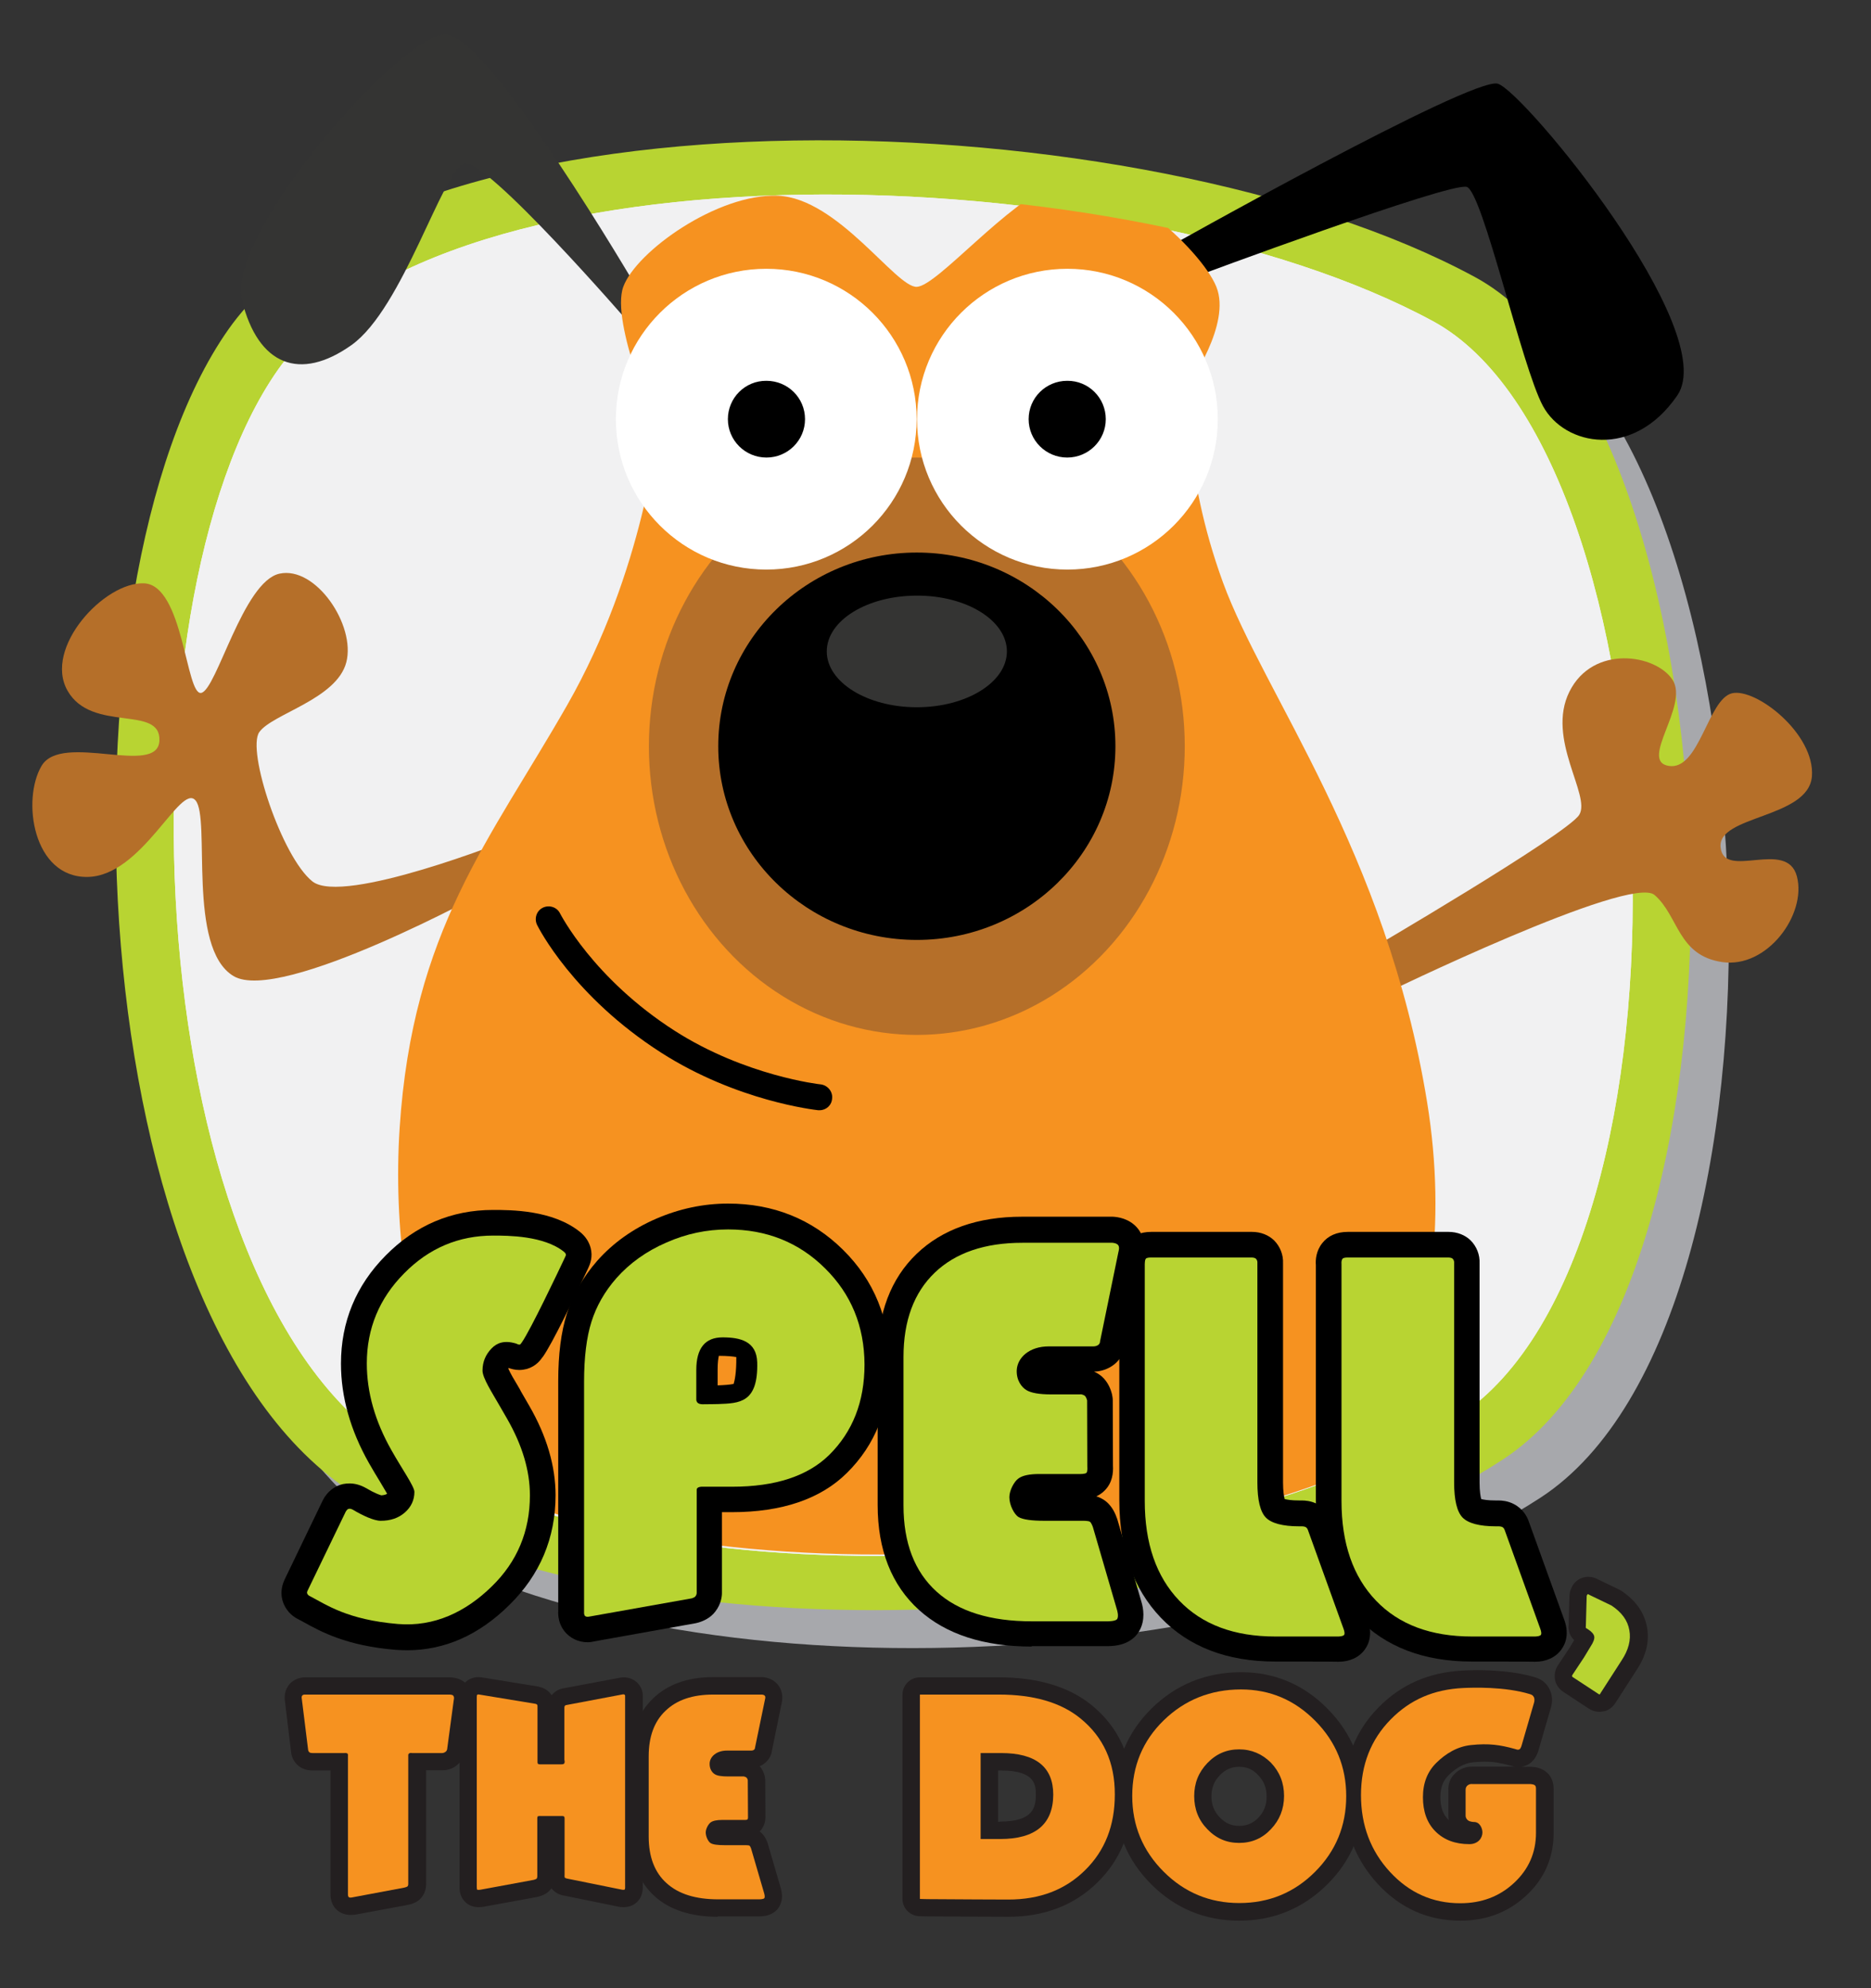 <?xml version="1.0" encoding="utf-8"?>
<!-- Generator: Adobe Illustrator 20.1.0, SVG Export Plug-In . SVG Version: 6.00 Build 0)  -->
<svg version="1.1" id="Layer_1" xmlns="http://www.w3.org/2000/svg" xmlns:xlink="http://www.w3.org/1999/xlink" x="0px" y="0px"
	 viewBox="0 0 912 969" style="enable-background:new 0 0 912 969;" xml:space="preserve">
<rect x="0" y="0" width="912" height="969" fill="#333333" stroke="none"/>
<style type="text/css">
	.st0{fill:#231F20;}
	.st1{fill:#F69220;}
	.st2{fill:#A7A8AC;}
	.st3{fill:#B8D432;}
	.st4{fill:#F1F1F2;}
	.st5{fill:#343433;}
	.st6{fill:#B56F29;}
	.st7{clip-path:url(#SVGID_2_);fill:#F69220;}
	.st8{fill:#FFFFFF;}
</style>
<path class="st0" d="M349.9,934.2c-13.1,0-23.5-3.4-30.8-10c-7.6-6.9-11.5-16.6-11.5-29V856c0-11.9,3.6-21.4,10.8-28.3
	c7.1-6.8,16.9-10.3,29-10.3h23.7c0.1,0,0.2,0,0.3,0c1.5,0,5.1,0.5,7.7,3.6c2,2.4,2.7,5.8,1.9,9.1l-4.7,23c-0.3,2.7-1.9,5.2-4.3,6.8
	c-0.6,0.4-1.1,0.7-1.7,0.9c1.4,1.6,2.1,3.4,2.4,4.7c0.2,0.7,0.2,1.3,0.3,2l0.1,17.2c0.1,2.3-0.3,5.3-2.6,7.7
	c-0.1,0.1-0.1,0.1-0.2,0.2c1.6,1.2,2.8,2.9,3.7,5.2c0.1,0.2,0.1,0.4,0.2,0.6l6.4,21.9c0.5,1.8,1.2,5.4-0.6,8.7c-1,1.9-3.7,5-9.9,5
	H349.9z"/>
<path class="st0" d="M170.8,933.3c-3,0-5-1.2-6.2-2.1c-2.4-1.9-3.6-4.9-3.5-8.3v-60c0,0-8.9,0-8.9,0c-1.7,0-4.3-0.4-6.5-2.1
	c-3-2.3-3.7-5.5-3.8-6.8l-3-24.8c-0.5-3,0.2-6.9,3.4-9.5c1.8-1.4,4-2.2,6.4-2.2c0.2,0,0.5,0,0.7,0c0,0,69.4,0,69.4,0
	c3,0,5.5,0.8,7.4,2.2c3.1,2.4,4.4,6.4,3.5,10.3l-3.1,23.2c-0.2,1.5-0.8,4.2-3.2,6.5c-2,2-4.8,3.1-7.5,3.1c0,0-8.2,0-8.2,0v54.7
	c0.1,2.3-0.3,5.3-2.7,7.8c-0.5,0.6-2.2,2.3-6.2,3.1c0,0-25.8,4.8-25.8,4.8C172.5,933.2,171.7,933.3,170.8,933.3z"/>
<path class="st0" d="M233.2,929.5c-3,0-5-1.2-6.1-2.2c-2.1-1.9-3.2-4.5-3.1-7.9v-92.3c0-2.5,0.6-4.6,2-6.3c1.7-2.2,4.4-3.4,7.2-3.4
	c0.8,0,1.5,0.1,2.1,0.2l27.1,4.4c0.1,0,0.2,0,0.3,0.1c1.3,0.3,3.7,1,5.5,3.2c0.2,0.3,0.5,0.6,0.7,0.9c1.5-1.8,3.6-3.1,6-3.4
	l27.2-5.1c0.5-0.1,1.2-0.2,2-0.2c2.4,0,4.7,0.9,6.4,2.5c1.9,1.8,2.9,4.2,2.8,6.7v92.5c0.1,3.4-0.9,6.1-3,8c-1.2,1.1-3.2,2.3-6.3,2.3
	c-1,0-1.9-0.1-2.4-0.2l-26.5-5.4c-2.7-0.4-4.9-1.7-6.3-3.6c-0.1,0.1-0.2,0.3-0.3,0.4c-1.4,1.8-3.4,3-6.1,3.7c-0.1,0-0.3,0.1-0.4,0.1
	c0,0-26.2,4.8-26.2,4.8C235.3,929.4,234.3,929.5,233.2,929.5z"/>
<path class="st0" d="M491.5,934.2c-1.3,0-28.7-0.1-39.4-0.2c-2.8,0-3.7-0.1-4.1-0.1c-4.5-0.2-8.1-3.9-8.1-8.4v-99.5
	c0-4.7,3.8-8.5,8.5-8.5h38.5c18.8,0,33.9,4.5,44.9,13.3c13.4,10.8,20.2,25.6,20.2,43.9c0,17.3-5.7,31.7-17.1,42.8
	C523.6,928.6,509,934.2,491.5,934.2z M487.5,887.8c16,0,17.4-6.8,17.4-13.1c0-4.4,0-11.8-16.9-11.8h-1.5v25H487.5z"/>
<path class="st0" d="M604,936.1c-16.7,0-31.1-6-42.8-17.7c-11.8-11.8-17.7-26.2-17.7-42.8c0-16.8,6-31.3,17.9-43
	c11.8-11.6,26.5-17.6,43.6-17.6c16.3,0,30.5,6,42.2,17.9c11.6,11.8,17.5,26.2,17.5,42.6c0,16.7-5.9,31.2-17.7,42.9
	C635.2,930.1,620.8,936.1,604,936.1z M604,861.1c-3.7,0-6.7,1.3-9.4,4.1c-2.8,2.9-4.1,6.2-4.1,10.3c0,4.1,1.3,7.4,4.1,10.3
	c2.7,2.8,5.7,4.1,9.4,4.1c3.8,0,6.8-1.3,9.4-4c2.7-2.9,4-6.1,4-10.3c0-4.2-1.3-7.5-4-10.3C610.8,862.4,607.8,861.1,604,861.1z"/>
<path class="st0" d="M711.9,936.1c-15.9,0-29.5-6.1-40.5-18.1c-10.8-11.8-16.3-26.3-16.3-43.1c0-17,5.6-31.3,16.8-42.7
	c11-11.2,24.4-17.1,41-18c1.5-0.1,4-0.2,7.1-0.2c7.6,0,18.8,0.6,28.3,3.5c3.4,1,5.8,3.1,7.2,6.2c1.6,3.5,0.9,6.8,0.6,8.1
	c0,0.1-6.1,21-6.1,21c-0.5,1.9-2,5.9-6,7.6c-0.8,0.3-1.6,0.6-2.4,0.7h3.5c0.2,0,0.4,0,0.6,0c2.7,0,5.1,0.6,7,1.8
	c2.2,1.4,4.7,4.1,4.6,9.4l0,0.2c0,3.8,0,6.9,0,9.9c0,3.5,0,6.8,0,10.9c0,12.1-4.5,22.4-13.4,30.6C735.2,932,724.4,936.1,711.9,936.1
	z M723.8,858.6c-1.7,0-3.6,0.1-5.7,0.3c-4.1,0.4-8.1,2.5-11.9,6.2c-2.8,2.7-4.1,6.1-4.1,10.8c0,4.8,1.2,8.3,3.7,10.8
	c0.1,0.1,0.2,0.2,0.4,0.3c-0.2-0.8-0.2-1.6-0.2-2.3v-12c-0.2-2.7,0.6-6.1,3.6-8.7c2.2-1.9,4.9-3,7.9-3c0.2,0,0.3,0,0.5,0h20.4
	c-1-0.1-1.7-0.4-2.1-0.5l-0.1,0C731.1,859.1,727.7,858.6,723.8,858.6z"/>
<path class="st1" d="M363.9,866.4c0.4,0.3,0.6,1.2,0.6,1.2l0.1,17.5c0,0,0.1,1.2-0.2,1.6c-0.3,0.4-1.9,0.3-1.9,0.3H352
	c-2.6,0-4.5,0.4-5.6,1.2c-1.1,0.8-2.4,3.1-2.4,4.9c0,2.1,1.3,4.6,2.4,5.2c1.1,0.7,3.4,1,6.9,1h9.9c0,0,1.7,0,2.1,0.2
	c0.4,0.3,0.8,1.4,0.8,1.4l6.4,21.9c0,0,0.5,1.5,0.1,2.3c-0.4,0.6-2.5,0.6-2.5,0.6h-20c-11,0-19.4-2.6-25.2-7.9
	c-5.8-5.2-8.7-12.8-8.7-22.7V856c0-9.6,2.7-17,8.2-22.2c5.5-5.3,13.2-7.9,23.2-7.9h23.7c0,0,1.1,0,1.5,0.6c0.5,0.5,0.1,1.7,0.1,1.7
	l-4.9,23.7c0,0,0.1,0.5-0.6,1c-0.5,0.3-1.2,0.3-1.2,0.3h-11.9c-5.1,0-8.3,3-8.4,6.3c-0.1,2.7,1.3,4.5,2.5,5.2
	c1.2,0.8,3.4,1.1,6.5,1.1h7.7C362.7,865.9,363.6,866,363.9,866.4z"/>
<path class="st1" d="M150.9,854.1c0.4,0.3,1.4,0.3,1.4,0.3h15.6c0,0,0.6-0.1,1.2,0.1c0.7,0.2,0.5,1.2,0.5,1.2V923
	c0,0-0.1,1.2,0.4,1.6c0.4,0.4,1.4,0.2,1.4,0.2L197,920c0,0,1.4-0.3,1.7-0.7c0.4-0.4,0.3-1.6,0.3-1.6v-62.3c0,0-0.1-0.4,0.4-0.8
	c0.5-0.4,1.4-0.2,1.4-0.2h14.8c0,0,0.9,0,1.7-0.7c0.7-0.6,0.7-1.5,0.7-1.5l3.2-23.8c0,0,0.4-1.4-0.4-2.1c-0.6-0.5-2.3-0.4-2.3-0.4
	h-69.7c0,0-0.8-0.1-1.3,0.3c-0.7,0.5-0.4,1.7-0.4,1.7l3.1,25C150.2,852.9,150.3,853.7,150.9,854.1z"/>
<path class="st1" d="M275,859.5c-0.4,0.5-1.6,0.4-1.6,0.4H264c0,0-1.3,0.1-1.7-0.2c-0.4-0.3-0.3-1.4-0.3-1.4v-26.8
	c0,0,0-0.4-0.2-0.7c-0.3-0.3-0.8-0.4-0.8-0.4l-27.3-4.5c0,0-0.8-0.2-1.1,0.1c-0.2,0.2-0.2,1.1-0.2,1.1v92.5c0,0,0,1.2,0.2,1.4
	c0.3,0.2,1.6,0,1.6,0l26-4.8c0,0,1.1-0.3,1.4-0.6c0.3-0.4,0.3-1.2,0.3-1.2V887c0,0-0.1-1.3,0.2-1.7c0.3-0.3,1.7-0.2,1.7-0.2h9.6
	c0,0,1.1-0.1,1.5,0.2c0.4,0.3,0.3,1.4,0.3,1.4v26.9c0,0-0.1,1.2,0.1,1.5c0.2,0.3,1.2,0.5,1.2,0.5l26.7,5.4c0,0,1,0.2,1.3-0.1
	c0.3-0.3,0.2-1.6,0.2-1.6v-92.9c0,0,0-0.2-0.2-0.4c-0.3-0.3-0.9-0.2-0.9-0.2l-27.5,5.2c0,0-0.6,0.1-0.8,0.4
	c-0.2,0.4-0.2,0.8-0.2,0.8v25.6C275.2,857.9,275.4,859,275,859.5z"/>
<path class="st1" d="M526.5,837.4c-9.5-7.7-22.8-11.5-39.6-11.5h-35.1h-3.4v3.8v66.6v25.6v3.3v0.3c0.6,0,2,0.1,3.8,0.1
	c10.6,0.1,37.8,0.2,39.3,0.2c15.3,0,27.7-4.7,37.4-14.3c9.7-9.5,14.5-21.8,14.5-36.8C543.5,859,537.8,846.5,526.5,837.4z
	 M487.5,896.3h-6.7h-2.8v-2.8v-36.7v-2.4h2.9h7.1c16.9,0,25.4,6.8,25.4,20.3C513.3,889.1,504.7,896.3,487.5,896.3z"/>
<path class="st1" d="M604.9,823.4c14.1,0,26.1,5.1,36.2,15.3c10.1,10.2,15.1,22.5,15.1,36.7c0,14.5-5.1,26.8-15.2,36.9
	c-10.1,10.1-22.4,15.2-36.9,15.2c-14.4,0-26.7-5.1-36.9-15.3c-10.2-10.2-15.3-22.5-15.3-36.9c0-14.5,5.1-26.9,15.4-36.9
	C577.5,828.5,590.1,823.4,604.9,823.4z M604,852.6c-6.1,0-11.2,2.2-15.5,6.7c-4.3,4.5-6.4,9.8-6.4,16.1c0,6.3,2.1,11.7,6.4,16.1
	c4.3,4.5,9.4,6.7,15.5,6.7c6.1,0,11.3-2.2,15.5-6.7c4.2-4.4,6.4-9.8,6.4-16.2c0-6.3-2.1-11.7-6.4-16.2
	C615.3,854.9,610.1,852.6,604,852.6z"/>
<path class="st1" d="M715.2,870.3c1.1-1,2.4-0.8,2.4-0.8h27.5c0,0,1.9-0.1,2.9,0.5c0.8,0.5,0.7,1.5,0.7,2.5c0,8.2,0,13.3,0,20.8
	c0,9.7-3.6,17.8-10.7,24.4c-7.1,6.6-15.8,9.9-26.2,9.9c-13.5,0-24.9-5.1-34.3-15.3c-9.4-10.2-14.1-22.7-14.1-37.4
	c0-14.7,4.8-27,14.4-36.8c9.6-9.8,21.1-14.7,35.4-15.4c4.4-0.2,20.2-0.8,32.6,3c1,0.3,1.5,0.7,1.9,1.5c0.5,1.1,0.1,2.5,0.1,2.5
	l-6.1,21c0,0-0.4,1.6-1.1,1.9c-0.9,0.4-1.4,0-2.2-0.2c-7.2-2-12.7-2.8-21.3-1.9c-6.9,0.7-12.5,4.3-16.9,8.6
	c-4.4,4.3-6.6,9.9-6.6,16.8c0,7,2,12.6,6.1,16.7c4.1,4.1,9.6,6.2,16.5,6.2c4.4,0,6.4-3.1,6.4-5.7c0-1.9-1.2-5.1-4.1-5.1
	c0,0-1.7,0-2.8-0.7c-1.4-1-1.3-2.4-1.3-2.4v-12.6C714.5,872.3,714.2,871.3,715.2,870.3z"/>
<g>
	<g>
		<path class="st2" d="M751.1,729.8c-132.8,87-418.4,101.1-556.9,18.6C55.8,666.1,42.8,303,129.9,179.1
			c87.1-123.9,445.7-113.2,607.6-25.6C866.2,223.2,883.9,642.9,751.1,729.8z"/>
		<path class="st3" d="M732.6,711.3c-132.8,87-418.4,101.1-556.9,18.6C37.2,647.5,24.2,284.4,111.3,160.6
			C198.4,36.7,557,47.4,718.9,135C847.6,204.6,865.4,624.3,732.6,711.3z"/>
		<path class="st4" d="M711,690.3c-123,80.6-387.6,93.6-515.9,17.3C66.9,631.2,54.9,294.9,135.5,180.2
			c80.7-114.7,412.9-104.9,562.9-23.7C817.6,221,834,609.7,711,690.3z"/>
		<path class="st4" d="M711,690.3c-123,80.6-387.6,93.6-515.9,17.3C66.9,631.2,54.9,294.9,135.5,180.2
			c80.7-114.7,412.9-104.9,562.9-23.7C817.6,221,834,609.7,711,690.3z"/>
	</g>
	<g>
		<path d="M566.7,122c0,0,150.9-84.9,163.4-81.2c12.6,3.7,109,120.5,87.5,151.9c-21.5,31.4-55,24.6-65.5,5.2
			C741.7,178.6,722.8,93.8,715,91.1c-7.9-2.6-133.1,44-133.1,44L566.7,122z"/>
		<path class="st5" d="M310.7,140.8c0,0-71.9-123-93.3-124c-21.5-1-107.4,97.4-99.5,129.4c7.9,32,28.3,39.8,53.4,22
			c25.1-17.8,44.5-85.4,55-88.5c10.5-3.1,80.7,78.1,80.7,78.1L310.7,140.8z"/>
		<path class="st6" d="M248.2,409.2c0,0-80.9,32.2-95.9,20.4c-14.9-11.8-32.2-63.9-25.9-72.8c6.3-8.9,37.7-16,42.4-34
			c4.7-18.1-14.9-47.1-32.6-43.2c-17.7,3.9-30.6,56.6-38.1,58.1c-7.5,1.6-8.6-52.6-27.9-53.4c-19.3-0.8-49.1,31.4-37.3,52.3
			c11.8,20.8,45.6,6.7,44.8,24.4c-0.8,17.7-47.5-4.3-57.4,12.2c-9.8,16.5-4.3,54.6,22.4,54.2c26.7-0.4,45.2-46,52.6-37.3
			c7.5,8.6-4.3,71.9,18.5,85.6c22.8,13.8,124.5-42,124.5-42L248.2,409.2z"/>
		<path class="st6" d="M674,484.7c0,0,120.7-58.7,132.5-48.5c11.8,10.2,11.2,29.5,33,32.7c21.8,3.2,41.2-23.1,36.4-41.7
			c-4.8-18.6-35.4,1.8-37.2-14.1c-1.9-15.8,42.8-14.1,44.5-34.7c1.6-20.7-27.3-43.3-39-40.5c-11.7,2.9-15.9,37.7-30.7,35.4
			c-14.8-2.2,9.9-29.3,1.8-41.9c-8.1-12.6-38.8-17.4-50.3,5.7c-11.5,23.1,10.6,50.5,4.8,60c-5.8,9.5-104.9,67.4-104.9,67.4
			L674,484.7z"/>
		<g>
			<defs>
				<path id="SVGID_1_" d="M712.1,689.6c-123,80.6-387.6,93.6-515.9,17.3C68,630.5,56,294.2,136.6,179.5
					c80.7-114.7,412.9-104.9,562.9-23.7C818.7,220.3,835.1,609,712.1,689.6z"/>
			</defs>
			<clipPath id="SVGID_2_">
				<use xlink:href="#SVGID_1_"  style="overflow:visible;"/>
			</clipPath>
			<path class="st7" d="M320.5,209.5c0,0-6.3,68.1-44,134.1c-37.7,66-75.4,109.7-81.7,206.2c-6.3,96.6,28.3,205.5,99.5,218.1
				c71.2,12.6,270.3,21,317.5,0c47.1-20.9,103.7-108.7,83.8-230.9c-19.9-122.2-79.6-198.7-99.5-253.2
				c-19.9-54.5-16.8-96.4-16.8-96.4s21-29.3,13.6-47.6c-7.3-18.4-52.9-60.3-77.5-50.8c-24.6,9.4-58.4,50.3-68.5,50.8
				c-10.1,0.5-38.4-43.2-67.7-44.4c-29.3-1.2-69.1,27.1-75.4,44.4C297.5,157.2,320.5,209.5,320.5,209.5z"/>
		</g>
		<ellipse class="st6" cx="446.9" cy="363.7" rx="130.6" ry="140.7"/>
		<ellipse cx="446.9" cy="363.7" rx="96.8" ry="94.4"/>
		<path class="st5" d="M490.8,317.5c0,15-19.7,27.2-43.9,27.2c-24.2,0-43.9-12.2-43.9-27.2c0-15.1,19.7-27.2,43.9-27.2
			C471.1,290.2,490.8,302.4,490.8,317.5z"/>
		<path class="st8" d="M593.6,204.3c0,40.5-32.8,73.3-73.3,73.3c-40.5,0-73.3-32.8-73.3-73.3c0-40.5,32.8-73.3,73.3-73.3
			C560.7,131,593.6,163.8,593.6,204.3z"/>
		<path d="M539,204.3c0,10.3-8.4,18.7-18.8,18.7c-10.4,0-18.8-8.4-18.8-18.7c0-10.4,8.4-18.7,18.8-18.7
			C530.6,185.5,539,193.9,539,204.3z"/>
		<path class="st8" d="M300.2,204.3c0,40.5,32.8,73.3,73.3,73.3c40.5,0,73.3-32.8,73.3-73.3c0-40.5-32.8-73.3-73.3-73.3
			C333.1,131,300.2,163.8,300.2,204.3z"/>
		<path d="M354.8,204.3c0,10.3,8.4,18.7,18.8,18.7c10.4,0,18.8-8.4,18.8-18.7c0-10.4-8.4-18.7-18.8-18.7
			C363.2,185.5,354.8,193.9,354.8,204.3z"/>
		<path d="M399.5,541.1c-0.2,0-0.4,0-0.7,0c-1.6-0.2-39.6-4.4-76.6-28.1c-42.9-27.5-59.7-60.8-60.4-62.2c-1.5-3.1-0.3-6.9,2.8-8.4
			c3.1-1.5,6.9-0.3,8.4,2.8c0.2,0.3,16.1,31.7,55.9,57.2c34.4,22,70.8,26.1,71.1,26.1c3.4,0.4,6,3.5,5.6,6.9
			C405.4,538.7,402.7,541.1,399.5,541.1L399.5,541.1z"/>
	</g>
</g>
<path d="M198.5,804.3c-1.8,0-3.7-0.1-5.6-0.2c-24.2-2-36.5-8.9-44.7-13.4c-1-0.6-2-1.1-3-1.6c-5.2-2.7-7-7.1-7.6-9.4
	c-1.1-4.4,0.3-8.2,1.3-10.2l18.3-38c0.1-0.1,0.1-0.3,0.2-0.4c2.1-4.1,5.7-6.9,9.8-7.8c1.1-0.2,2.1-0.3,3.2-0.3
	c2.7,0,5.4,0.8,7.9,2.2c4.2,2.5,6.8,3.4,7.6,3.6c1.6-0.1,2.4-0.5,2.8-0.8c-1-1.7-2.4-4-3.5-5.9c-1.7-2.8-3.6-5.9-5.4-9.1
	c-9-15.9-13.6-32.2-13.6-48.4c0-20.3,7.3-38.1,21.8-52.7c14.5-14.7,32.1-22.2,52.3-22.2c8.7,0,29.1,0,42.4,10.7
	c2.7,2.2,4.4,4.8,5.2,7.8c1.1,4.3-0.1,7.5-1.2,9.9c-6.3,13.4-17.5,36.8-22.1,43.2l-0.2,0.2c-0.9,1.3-3.1,4.4-7.6,5.7
	c-1.2,0.3-2.4,0.5-3.7,0.5c-2.3,0-4.1-0.6-5.2-1c0,0.1-0.1,0.2-0.1,0.4c0.8,1.9,3,5.7,4.3,7.8c0.6,1.1,1.3,2.1,1.8,3.2l4.1,7.1
	c8.5,14.7,12.8,29.4,12.8,43.5c0,20.9-7.6,38.9-22.5,53.5C233.5,796.9,216.7,804.3,198.5,804.3z"/>
<path d="M286.4,800.4c-4.5,0-8.6-2-11.3-5.4c-2.8-3.6-3.1-7.5-3-9.8V673.3c0-13.3,1.4-24.1,4.2-33c2.9-9.2,7.9-17.9,14.8-25.8
	c7.7-8.7,17.4-15.6,28.7-20.5c11.3-4.9,23.1-7.4,35.1-7.4c22.1,0,40.9,7.6,56,22.5c15.2,15,22.8,33.8,22.8,55.8
	c0,21.5-7,39.3-20.9,53c-12.8,12.7-31.7,19.1-56.1,19.1l-4.8,0c0,0,0,39.4,0,39.5c0,1.5-0.4,5.3-3.2,8.9c-2.4,3.2-5.9,4.7-8.3,5.4
	c-0.4,0.1-0.8,0.2-1.2,0.3l-49.7,8.9C288.7,800.2,287.7,800.4,286.4,800.4z M350.4,660.8c-0.3,1.3-0.6,3.4-0.6,6.6v7.8
	c2.9-0.1,6-0.3,7.8-0.7c0.5-1.6,1.4-5.5,1.3-13.1C357.3,661.1,354.7,660.8,350.4,660.8C350.5,660.8,350.4,660.8,350.4,660.8z"/>
<path d="M502.9,802.5c-23.4,0-41.8-6-54.9-17.8c-13.4-12.1-20.2-29.3-20.2-51.2v-72.3c0-21.1,6.4-38,19-50.1
	c12.5-12,29.8-18.1,51.4-18.1h43.8c0.1,0,0.3,0,0.4,0c2.3,0.1,8,0.8,12,5.5c3.1,3.7,4.2,9,2.9,14.2l-8.8,42.6
	c-0.5,4.2-2.8,8.1-6.5,10.5c-3.5,2.3-7.2,2.7-8.7,2.7c1.3,0.6,2.5,1.3,3.7,2.3c3.2,2.8,4.5,6.6,5,8.6c0.2,1,0.4,2,0.4,3l0.1,31.9
	c0.2,3.6-0.3,8.3-3.9,12c-1.3,1.4-2.8,2.3-4.2,3c1.4,0.4,2.8,1.1,4.1,2c2.5,1.8,4.5,4.6,5.8,8.3c0.1,0.3,0.2,0.6,0.3,0.8l11.8,40.4
	c0.9,3,1.9,8.6-0.9,13.8c-1.9,3.5-6.2,7.7-15.6,7.7H502.9z"/>
<path d="M621.6,809.8c-23.5,0-42.2-7.2-55.8-21.4c-13.4-14-20.2-33.3-20.2-57.2V616.5c-0.2-2.5,0.1-6.8,3.1-10.6
	c2.8-3.6,7.1-5.5,12.4-5.5c0,0,48.8,0,48.8,0c0.1,0,0.3,0,0.4,0c4.2,0,8,1.5,10.7,4.1c3,3,4.6,7.1,4.4,11.3v106.7
	c0,4.5,0.5,7,0.8,8.1c1.1,0.3,3.2,0.7,7.1,0.7h1.4c1.5,0,4.4,0.2,7.3,1.7c4.6,2.3,6.6,6.3,7.3,8.3l17.1,47.4
	c2.8,7.3,1,12.3-1.1,15.2c-2.8,3.9-7.4,6-12.9,6C652.4,809.8,621.6,809.8,621.6,809.8z"/>
<path d="M717.4,809.8c-23.5,0-42.2-7.2-55.8-21.4c-13.4-14-20.2-33.3-20.2-57.2V616.5c-0.2-2.5,0.1-6.8,3.1-10.6
	c2.8-3.6,7.1-5.5,12.4-5.5c0,0,48.8,0,48.8,0c0.1,0,0.3,0,0.4,0c4.2,0,8,1.5,10.7,4.1c3,3,4.6,7.1,4.4,11.3v106.7
	c0,4.5,0.5,7,0.8,8.1c1.1,0.3,3.2,0.7,7.1,0.7h1.4c1.5,0,4.4,0.2,7.3,1.7c4.6,2.3,6.6,6.3,7.3,8.3l17.1,47.4
	c2.9,7.3,1,12.3-1.1,15.2c-2.8,3.9-7.4,6-12.9,6C748.2,809.8,717.4,809.8,717.4,809.8z"/>
<path class="st0" d="M779.6,834.3c-2.4,0-4.2-0.9-5.4-1.7l-12-7.9c-2.2-1.4-3.7-3.5-4.2-5.9c-0.5-2.5,0-5.2,1.5-7.3l5.5-8.3l2.3-3.8
	c-0.5-0.5-1.1-1.2-1.5-1.9c-1-1.6-1.4-3.6-1.2-5.4l0.4-13.9c0-1.4,0.3-2.7,0.8-3.9c1.3-3.3,3.8-4.7,5.2-5.2c1-0.4,2.1-0.6,3.2-0.6
	c2,0,3.6,0.6,4.8,1.3l10.4,5c0.3,0.2,0.7,0.4,1,0.6c6.9,4.6,11.1,10.5,12.4,17.6c1.3,6.9-0.4,14-5.1,21l-10.1,15.7
	c-1.2,2-3,3.5-5.1,4.2C781.5,834.1,780.5,834.3,779.6,834.3z"/>
<path class="st3" d="M275.8,611.3c0.1,0.4,0.1,0.5-0.4,1.5c-3.3,7-16.7,35.2-21,41.4c-0.6,0.8-0.7,1-1,1.1c-0.6,0.2-1.3-0.3-1.9-0.5
	c-5.7-1.7-9.3-0.3-11.9,2.4c-2.9,3-4.4,6.6-4.4,10.8c0,3.6,4.7,10.8,7.9,16.4l4.1,7.1c7.4,12.9,11.1,25.3,11.1,37.3
	c0,17.5-6.2,32.4-18.7,44.5c-12.5,12.2-27.8,19.7-45.7,18.2c-24.7-2.1-34.8-9.4-42.9-13.6c-0.6-0.3-1.1-0.7-1.3-1.4
	c-0.2-0.6,0.4-1.6,0.4-1.6l18.4-38.1c0,0,0.6-1.2,1.4-1.4c0.7-0.2,1.3,0,2.1,0.4c4.7,2.8,10.2,5.4,13.6,5.4c4.7,0,8.6-1.3,11.7-4
	c3.1-2.7,4.7-6.1,4.7-10.1c0-2.6-6.2-11.4-11.2-20.3c-8-14.1-12-28.2-12-42.3c0-17,6.1-31.7,18.2-43.9
	c12.1-12.3,26.6-18.4,43.4-18.4c7.1,0,24.7,0,34.5,7.9C275.4,610.5,275.7,610.9,275.8,611.3z"/>
<path class="st3" d="M402.1,618.1c-12.7-12.6-28.5-18.9-47.2-18.9c-10.4,0-20.4,2.1-30.1,6.4c-9.7,4.2-17.8,10-24.3,17.3
	c-5.8,6.6-9.8,13.7-12.2,21.3c-2.4,7.6-3.6,17.4-3.6,29.3v112.2c0,0-0.1,1,0.3,1.7c0.7,0.9,2.2,0.5,2.2,0.5l50-8.9
	c0,0,1.4-0.4,1.8-1c0.6-0.7,0.6-1.6,0.6-1.6v-48.5c0,0,0-0.7,0-1.8c0-1.7,2.9-1.5,2.9-1.5l14.4,0c21.1,0,36.8-5.2,47.3-15.5
	c11.4-11.3,17.2-25.9,17.2-44.1C421.3,646.3,414.9,630.7,402.1,618.1z M350.2,684.3c-0.3,0-3.5,0.1-7,0.1c-1,0-2,0.1-3-0.6
	c-0.8-0.6-0.8-1.6-0.8-1.6v-14.5c0-10.6,4.3-15.9,12.8-15.9c8.5,0,16.6,1.8,16.9,12.2C369.6,683.8,360.4,683.9,350.2,684.3z"/>
<path class="st3" d="M528.8,680.3c0.7,0.6,1.1,2.2,1.1,2.2l0.1,32.4c0,0,0.2,2.3-0.4,2.9c-0.6,0.7-3.4,0.6-3.4,0.6h-19.5
	c-4.9,0-8.3,0.7-10.3,2.2c-2,1.4-4.4,5.7-4.4,9.1c0,3.9,2.4,8.4,4.5,9.7c2.1,1.2,6.3,1.8,12.7,1.8h18.2c0,0,3.2-0.1,3.9,0.5
	c0.7,0.5,1.4,2.5,1.4,2.5l11.8,40.5c0,0,0.9,2.9,0.1,4.3c-0.6,1.2-4.6,1.2-4.6,1.2h-37c-20.3,0-35.8-4.8-46.5-14.5
	c-10.7-9.7-16.1-23.7-16.1-42v-72.3c0-17.7,5.1-31.4,15.2-41.1c10.1-9.7,24.4-14.6,42.8-14.6h43.8c0,0,2,0.1,2.8,1.1
	c0.9,1,0.2,3.2,0.2,3.2l-9,43.8c0,0,0.1,1-1,1.8c-0.9,0.6-2.1,0.6-2.1,0.6h-21.9c-9.5,0-15.3,5.5-15.6,11.6c-0.2,5,2.4,8.3,4.7,9.7
	c2.3,1.4,6.3,2.1,12,2.1h14.3C526.5,679.4,528.1,679.7,528.8,680.3z"/>
<path class="st3" d="M558.5,613.5c0.5-0.7,2.5-0.6,2.5-0.6h49c0,0,1.5-0.1,2.2,0.6c0.8,0.8,0.7,1.8,0.7,1.8v34.8v72.4
	c0,8.6,1.4,14.3,4.1,17.1c2.7,2.8,8.2,4.3,16.3,4.3h1.4c0,0,1.1,0,1.8,0.4s1,1.3,1,1.3l17.2,47.7c0,0,1.1,2.6,0.5,3.5
	c-0.6,0.8-2.9,0.8-2.9,0.8h-30.7c-20,0-35.6-5.8-46.8-17.5c-11.2-11.7-16.8-27.9-16.8-48.6V615.9
	C558.1,615.9,557.9,614.4,558.5,613.5z"/>
<path class="st3" d="M654.4,613.5c0.5-0.7,2.5-0.6,2.5-0.6h49c0,0,1.5-0.1,2.2,0.6c0.8,0.8,0.7,1.8,0.7,1.8v34.8v72.4
	c0,8.6,1.4,14.3,4.1,17.1c2.7,2.8,8.2,4.3,16.3,4.3h1.4c0,0,1.1,0,1.8,0.4c0.7,0.4,1,1.3,1,1.3l17.2,47.7c0,0,1.1,2.6,0.5,3.5
	c-0.6,0.8-2.9,0.8-2.9,0.8h-30.7c-20,0-35.6-5.8-46.8-17.5c-11.2-11.7-16.8-27.9-16.8-48.6V615.9
	C653.9,615.9,653.7,614.4,654.4,613.5z"/>
<path class="st3" d="M779.7,825.8c-0.2,0.1-0.7-0.3-0.7-0.3l-12.2-8c0,0-0.4-0.2-0.5-0.5c-0.1-0.3,0.1-0.6,0.1-0.6l5.7-8.6l3.2-5.3
	c1.4-2.1,2-3.8,1.8-4.9c-0.2-1.2-1.3-2.4-3.3-3.7l-0.4-0.2c0,0-0.3-0.2-0.4-0.4c-0.1-0.2,0-0.5,0-0.5l0.4-14.5c0-0.3,0-0.6,0.2-0.9
	c0.1-0.2,0.2-0.4,0.3-0.4c0.3-0.1,0.8,0.3,0.8,0.3l10.8,5.2c5,3.3,7.9,7.3,8.7,12c0.9,4.7-0.4,9.7-3.8,14.8l-10.3,16
	C780.2,825.2,780,825.7,779.7,825.8z"/>
</svg>

